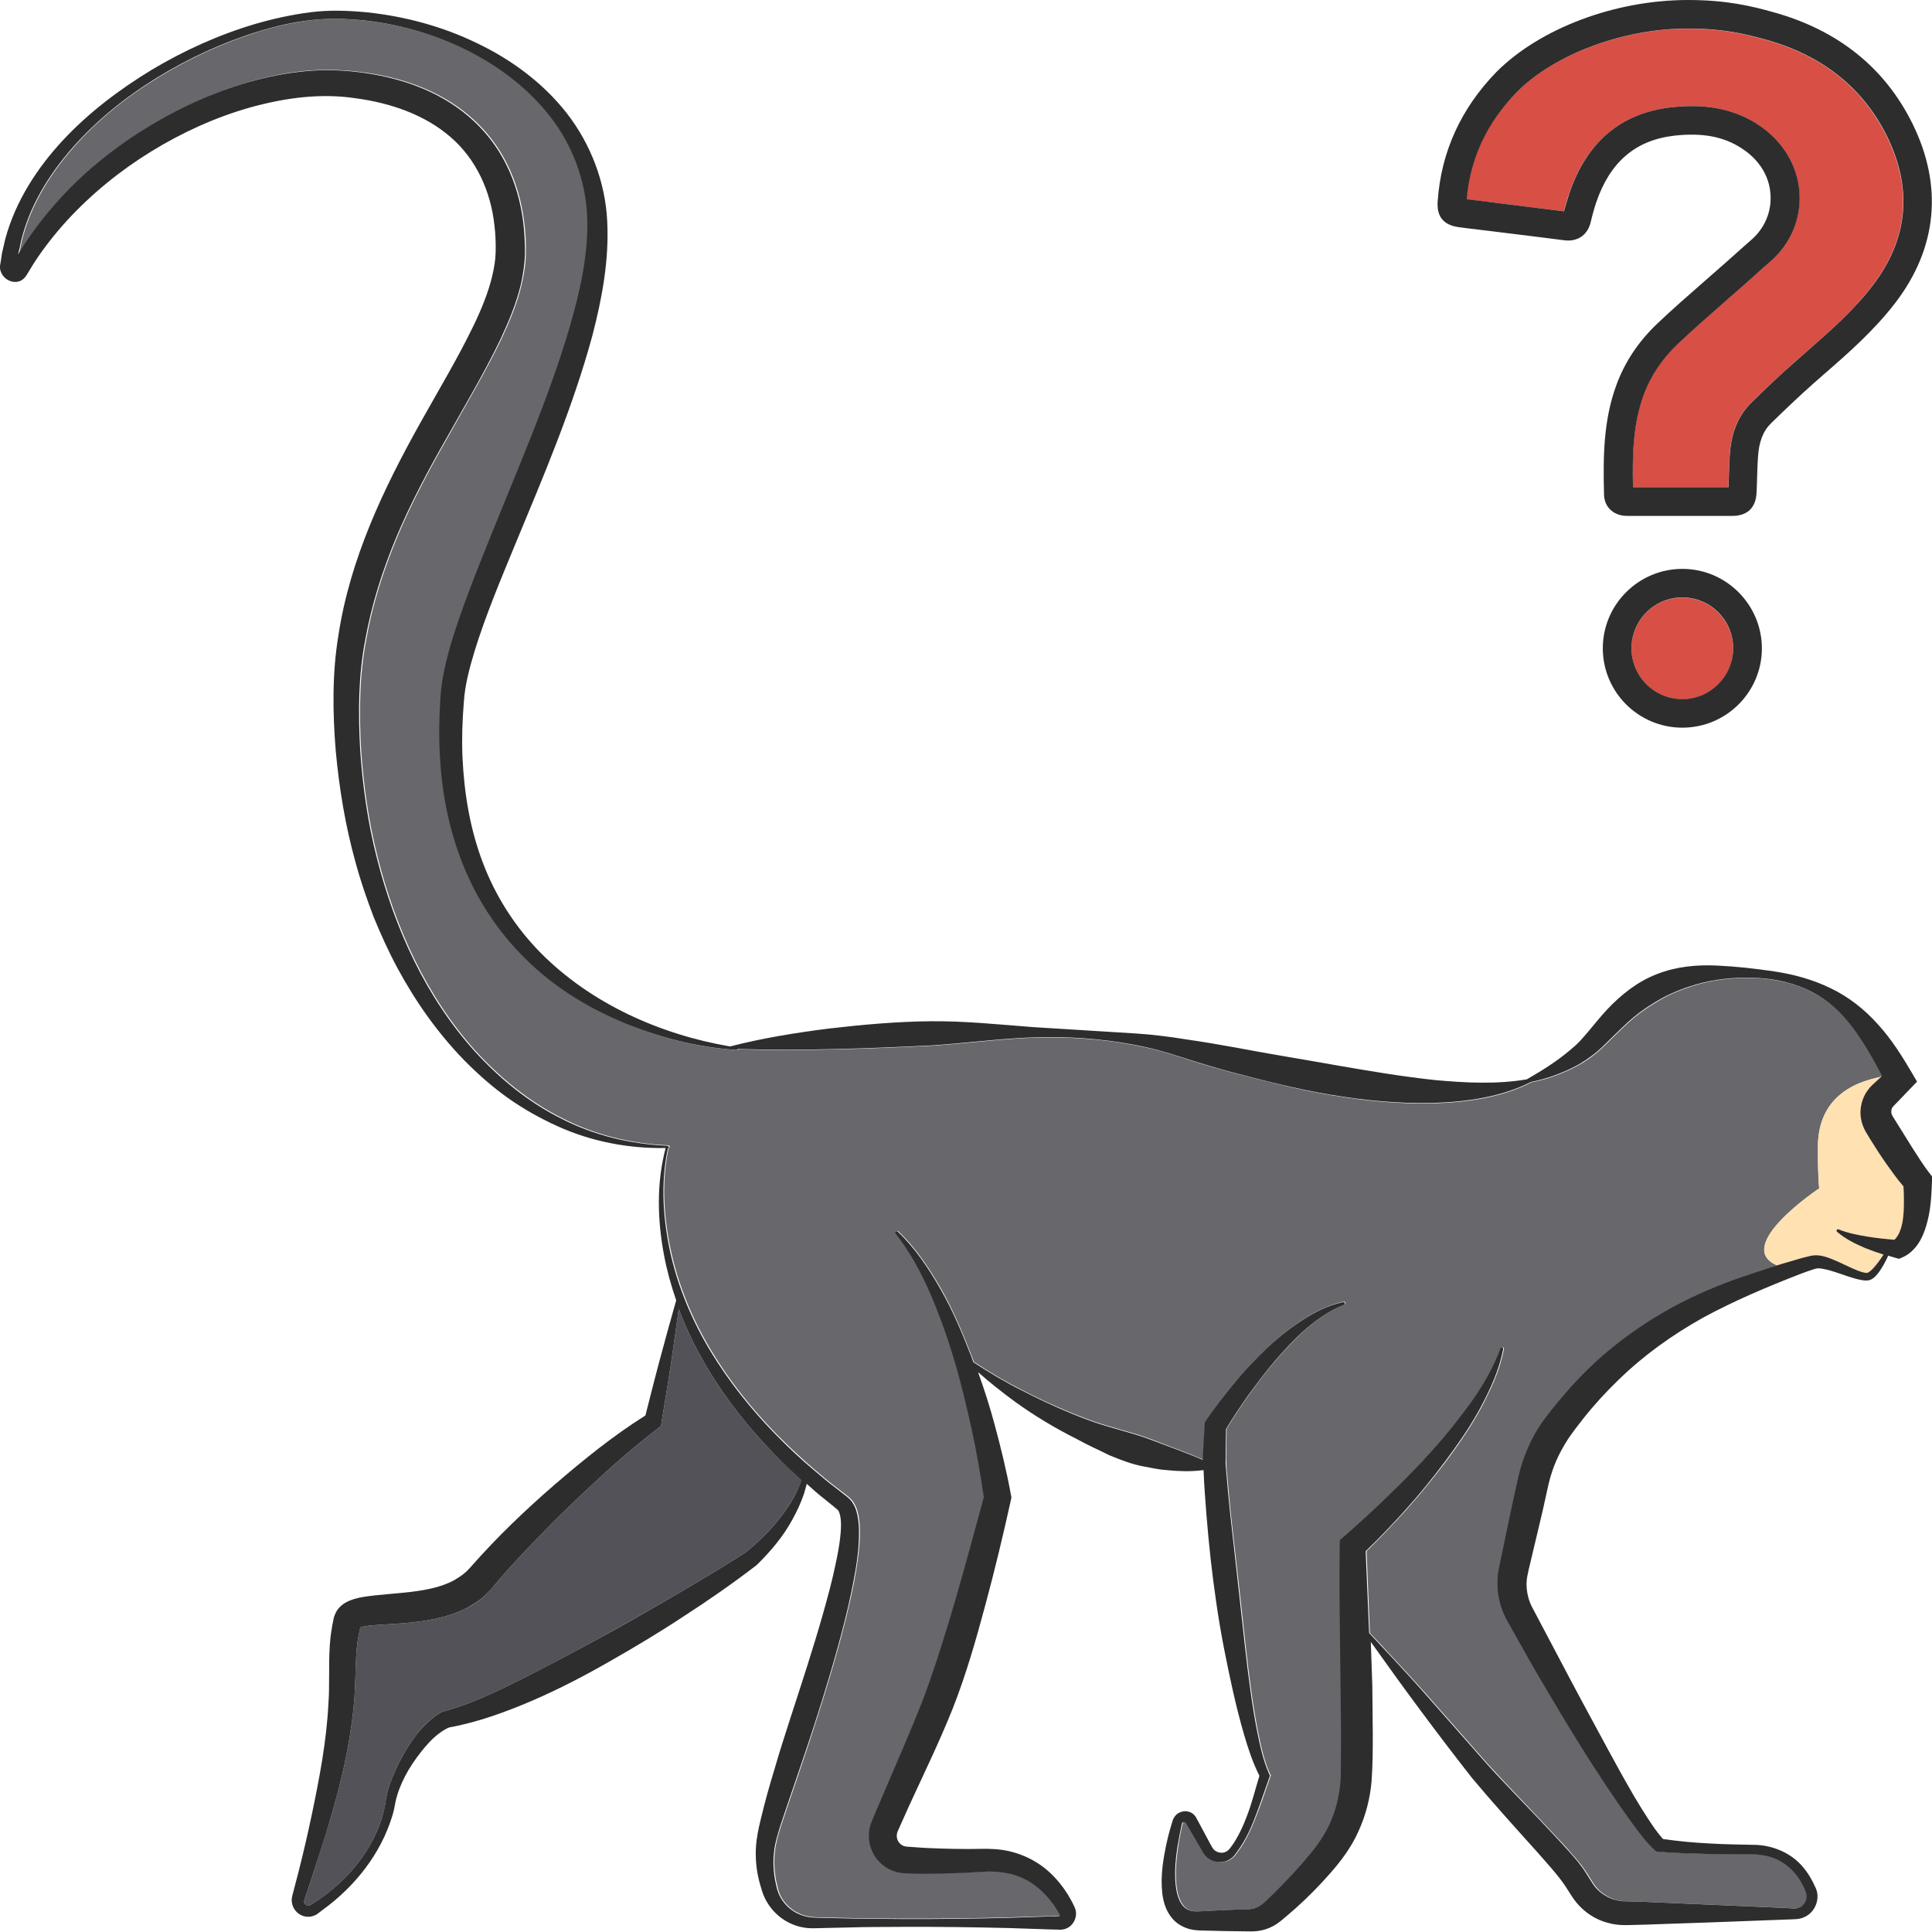 <?xml version="1.0" encoding="utf-8"?>
<!-- Generator: Adobe Illustrator 24.1.2, SVG Export Plug-In . SVG Version: 6.00 Build 0)  -->
<svg version="1.1" id="Layer_1" xmlns="http://www.w3.org/2000/svg" xmlns:xlink="http://www.w3.org/1999/xlink" x="0px" y="0px"
	 viewBox="0 0 128 128" style="enable-background:new 0 0 128 128;" xml:space="preserve">
<style type="text/css">
	.st0{fill:#D84F45;}
	.st1{fill:#EDBF7E;}
	.st2{fill:#68676C;}
	.st3{fill:#FFE1B2;}
	.st4{fill:#535259;}
	.st5{fill:#2D2D2D;}
</style>
<g>
	<path class="st0" d="M111.46,39.59c-1.86,0-3.37,1.51-3.37,3.37c0,1.86,1.51,3.37,3.37,3.37s3.37-1.51,3.37-3.37
		C114.82,41.1,113.31,39.59,111.46,39.59z"/>
	<path class="st1" d="M23.94,107.63c0-0.02-0.01,0.02-0.01,0.03l0,0.02c0,0,0,0,0,0C23.93,107.66,23.93,107.64,23.94,107.63z"/>
	<path class="st2" d="M120.44,76.07c0,2.22,0.09,2.66,0.09,2.66s-5.79,3.85-2.78,5.11c-0.75,0.23-1.49,0.48-2.23,0.73
		c-1.15,0.38-2.3,0.85-3.41,1.38c-2.22,1.07-4.31,2.45-6.17,4.11c-0.92,0.83-1.78,1.74-2.58,2.69c-0.4,0.5-0.77,0.94-1.16,1.5
		c-0.38,0.54-0.7,1.13-0.96,1.73c-0.26,0.61-0.47,1.25-0.61,1.88l-0.39,1.76l-0.74,3.53c-0.06,0.31-0.12,0.55-0.19,0.94
		c-0.05,0.37-0.07,0.74-0.05,1.1c0.05,0.73,0.25,1.45,0.59,2.1l1.78,3.16c1.22,2.08,2.44,4.15,3.74,6.18
		c0.65,1.02,1.32,2.03,2.01,3.02c0.34,0.5,0.69,1,1.06,1.49c0.38,0.48,0.73,0.96,1.24,1.43l0.1,0.09l0.12,0.01
		c1.1,0.1,2.17,0.12,3.24,0.15l3.2,0.02c0.5,0.03,1,0.13,1.45,0.35c0.44,0.21,0.84,0.52,1.16,0.89c0.32,0.38,0.58,0.83,0.74,1.29
		c0.14,0.37-0.04,0.8-0.37,0.97c-0.08,0.04-0.16,0.08-0.25,0.08c-0.05,0.02-0.1,0.01-0.14,0.01h-0.2l-0.8-0.04l-1.6-0.07l-3.21-0.14
		l-3.2-0.14c-0.54-0.02-1.07-0.05-1.6-0.06l-0.4-0.01c-0.14,0-0.27-0.01-0.36-0.01c-0.21-0.02-0.41-0.06-0.6-0.12
		c-0.38-0.13-0.74-0.35-1.03-0.62c-0.14-0.14-0.27-0.3-0.38-0.47l-0.43-0.68c-0.13-0.21-0.35-0.51-0.52-0.71
		c-0.18-0.22-0.36-0.43-0.54-0.63c-0.36-0.42-0.73-0.81-1.1-1.2c-1.46-1.58-2.96-3.09-4.38-4.65l-4.23-4.8
		c-0.71-0.8-1.44-1.58-2.17-2.37c-0.46-0.51-0.94-1.02-1.42-1.52l-0.22-5.42c0.91-0.89,1.77-1.79,2.62-2.73
		c0.94-1.04,1.81-2.13,2.66-3.24c0.83-1.13,1.64-2.28,2.3-3.51c0.66-1.24,1.26-2.53,1.52-3.92c0.01-0.04-0.02-0.09-0.06-0.1
		c-0.05-0.02-0.1,0.01-0.12,0.06c-0.47,1.28-1.17,2.46-1.95,3.57c-0.8,1.1-1.65,2.17-2.56,3.19c-0.91,1.01-1.88,1.98-2.85,2.94
		c-0.97,0.95-1.99,1.88-3,2.75l-0.29,0.25v0.4c-0.03,2.1-0.01,4.17,0.02,6.24l0.07,6.2l-0.01,1.54c-0.01,0.5,0,1.05-0.02,1.49
		c-0.06,0.93-0.26,1.85-0.62,2.7c-0.36,0.87-0.88,1.61-1.53,2.39c-0.63,0.77-1.33,1.5-2.04,2.22l-0.55,0.53
		c-0.18,0.16-0.39,0.37-0.49,0.45c-0.14,0.1-0.29,0.18-0.46,0.23c-0.17,0.05-0.3,0.06-0.6,0.07c-1.02,0.04-2.05,0.08-3.08,0.14
		c-0.44,0.03-0.74-0.04-0.99-0.27c-0.24-0.23-0.42-0.63-0.51-1.08c-0.17-0.91-0.09-1.94,0.06-2.93c0.07-0.5,0.17-1,0.29-1.5
		c0.01-0.1,0.08-0.14,0.17-0.13c0.04,0,0.07,0.02,0.1,0.06l0.19,0.32l0.78,1.34c0.07,0.12,0.11,0.2,0.21,0.36
		c0.1,0.13,0.22,0.26,0.36,0.35c0.28,0.19,0.63,0.26,0.96,0.2c0.33-0.05,0.65-0.3,0.8-0.54c0.16-0.21,0.32-0.44,0.46-0.67
		c0.27-0.46,0.5-0.94,0.7-1.43c0.4-0.98,0.73-1.98,1.07-2.95l0.05-0.13l-0.08-0.16c-0.37-0.82-0.58-1.79-0.77-2.73
		c-0.19-0.95-0.34-1.91-0.47-2.87c-0.27-1.93-0.46-3.88-0.68-5.81l-0.66-5.82c-0.1-0.97-0.18-1.95-0.27-2.9
		c-0.01-0.23-0.03-0.49-0.03-0.66l0.01-0.74l0.02-1.29c0.46-0.76,0.97-1.54,1.5-2.27c0.57-0.79,1.16-1.58,1.8-2.31
		c0.64-0.73,1.3-1.46,2.05-2.09c0.74-0.63,1.54-1.19,2.46-1.55c0.04-0.02,0.06-0.07,0.06-0.11c-0.02-0.05-0.07-0.09-0.12-0.08
		c-1,0.21-1.93,0.68-2.78,1.24c-0.85,0.57-1.65,1.21-2.38,1.92c-0.73,0.7-1.42,1.44-2.07,2.22c-0.65,0.79-1.26,1.57-1.84,2.44
		l-0.1,0.14l-0.01,0.21l-0.09,1.46l-0.05,0.73v0.1c-1.15-0.51-2.29-0.89-3.41-1.34c-1.41-0.53-2.91-0.82-4.33-1.37
		c-1.42-0.54-2.82-1.16-4.19-1.87c-1.11-0.56-2.2-1.2-3.24-1.89c-0.06-0.14-0.1-0.27-0.16-0.41c-0.58-1.49-1.2-2.98-1.99-4.38
		c-0.8-1.39-1.69-2.75-2.86-3.86c-0.03-0.03-0.09-0.03-0.12,0c-0.05,0.03-0.05,0.09-0.02,0.13c0.97,1.24,1.72,2.63,2.33,4.06
		c0.61,1.44,1.14,2.91,1.58,4.42c0.44,1.5,0.79,3.02,1.13,4.55c0.32,1.47,0.57,2.95,0.79,4.43c-1.23,4.49-2.42,9.05-4,13.33
		c-0.84,2.17-1.8,4.33-2.74,6.51c-0.24,0.56-0.46,1.1-0.69,1.68c-0.35,0.85-0.17,1.9,0.46,2.57c0.3,0.34,0.71,0.6,1.15,0.72
		c0.11,0.03,0.22,0.06,0.34,0.07c0.12,0.02,0.22,0.03,0.29,0.03l0.45,0.02c0.61,0.02,1.22,0.01,1.82,0c0.6-0.01,1.2-0.03,1.8-0.06
		c0.58-0.01,1.23-0.08,1.73-0.07c1.03,0.02,2.07,0.33,2.9,1c0.41,0.32,0.79,0.72,1.11,1.16c0.15,0.21,0.31,0.48,0.42,0.68
		c0.02,0.01,0.02,0.07-0.03,0.1c-0.01,0.01-0.02,0.01-0.03,0.02h-0.21l-0.45,0.02l-0.88,0.02l-1.78,0.06
		c-2.37,0.06-4.74,0.09-7.11,0.08c-1.19-0.01-2.38-0.01-3.56-0.04l-1.78-0.04c-0.3-0.01-0.59-0.01-0.83-0.06
		c-0.26-0.04-0.5-0.12-0.73-0.24c-0.46-0.22-0.83-0.59-1.08-1.01c-0.12-0.22-0.21-0.45-0.26-0.69c-0.07-0.28-0.13-0.55-0.16-0.82
		c-0.08-0.53-0.08-1.08-0.01-1.61c0.06-0.53,0.21-1.04,0.39-1.61c0.73-2.21,1.53-4.45,2.25-6.71c0.73-2.26,1.42-4.54,2.01-6.86
		c0.29-1.17,0.56-2.34,0.75-3.54c0.1-0.6,0.17-1.21,0.21-1.84c0.02-0.63,0.04-1.26-0.17-1.99c-0.06-0.18-0.14-0.37-0.27-0.56
		c-0.12-0.19-0.38-0.39-0.45-0.44l-0.7-0.54c-0.47-0.35-0.91-0.73-1.36-1.11c-0.89-0.75-1.74-1.56-2.57-2.39
		c-1.63-1.67-3.1-3.51-4.3-5.5c-1.21-2-2.13-4.18-2.65-6.47c-0.51-2.27-0.69-4.68-0.19-6.97v-0.01c0.04-0.01,0.07-0.04,0.07-0.08
		c0-0.05-0.04-0.1-0.09-0.1c-2.46-0.1-4.89-0.69-7.05-1.81c-2.18-1.09-4.08-2.65-5.71-4.43c-3.26-3.62-5.32-8.17-6.5-12.86
		c-0.6-2.35-0.94-4.76-1.1-7.18c-0.13-2.43-0.11-4.84,0.34-7.19c0.41-2.35,1.15-4.65,2.08-6.88c0.94-2.23,2.08-4.38,3.3-6.51
		c1.19-2.15,2.48-4.28,3.59-6.58c0.54-1.16,1.05-2.36,1.35-3.67c0.15-0.67,0.26-1.35,0.26-2.05c0.01-0.68-0.02-1.32-0.11-1.99
		c-0.16-1.32-0.52-2.64-1.13-3.86c-0.6-1.22-1.47-2.32-2.51-3.2c-2.08-1.77-4.72-2.61-7.28-2.91c-1.27-0.16-2.62-0.18-3.9-0.03
		c-1.29,0.14-2.55,0.43-3.78,0.81c-2.45,0.75-4.76,1.87-6.89,3.24c-2.13,1.38-4.09,3.04-5.74,4.98c-0.82,0.96-1.57,1.98-2.22,3.07
		c0.04-0.26,0.1-0.52,0.15-0.79c0.54-2.31,1.82-4.43,3.41-6.24c1.6-1.83,3.53-3.38,5.61-4.65c2.09-1.28,4.33-2.32,6.67-3.05
		c1.16-0.36,2.36-0.63,3.57-0.77c1.2-0.14,2.42-0.08,3.63,0.05c2.42,0.28,4.8,1,6.96,2.1c2.15,1.12,4.08,2.67,5.47,4.59
		c1.39,1.93,2.18,4.25,2.21,6.61c0.04,2.36-0.51,4.75-1.19,7.07c-1.38,4.68-3.37,9.2-5.22,13.79c-0.92,2.3-1.86,4.61-2.6,7.04
		c-0.35,1.2-0.67,2.49-0.73,3.81c-0.08,1.25-0.09,2.53-0.02,3.79c0.14,2.54,0.66,5.08,1.66,7.44c0.99,2.36,2.48,4.5,4.34,6.24
		c1.84,1.75,4.06,3.06,6.38,4c2.33,0.94,4.77,1.55,7.26,1.71c0.04,0.01,0.07-0.02,0.09-0.05c4.31,0.12,8.58-0.03,12.84-0.24
		c2.23-0.14,4.46-0.45,6.7-0.53c2.23-0.07,4.48,0.07,6.67,0.49c1.1,0.2,2.14,0.49,3.21,0.84c1.07,0.36,2.16,0.67,3.25,0.97
		c2.18,0.56,4.37,1.14,6.61,1.51c2.24,0.38,4.53,0.6,6.83,0.54c2.19-0.07,4.47-0.39,6.44-1.4c1.11-0.21,2.17-0.61,3.18-1.17
		c0.56-0.32,1.15-0.76,1.61-1.22c0.47-0.46,0.9-0.89,1.34-1.3c0.86-0.84,1.8-1.46,2.81-2c1.02-0.5,2.15-0.88,3.35-1.07
		c1.21-0.18,2.48-0.22,3.69-0.03c1.22,0.19,2.4,0.6,3.38,1.29c0.99,0.68,1.76,1.59,2.42,2.59c0.53,0.8,1.01,1.65,1.46,2.52
		C124.34,71.47,120.39,71.82,120.44,76.07z"/>
	<path class="st3" d="M126.18,79.45c0,0.38-0.01,0.76-0.04,1.12c-0.06,0.66-0.24,1.26-0.59,1.58c-0.57-0.04-1.15-0.1-1.72-0.19
		c-0.34-0.06-0.67-0.12-1-0.2c-0.33-0.08-0.67-0.16-0.97-0.29l-0.01-0.01c-0.04-0.01-0.08,0-0.11,0.03
		c-0.03,0.04-0.03,0.1,0.01,0.13c0.56,0.48,1.21,0.8,1.87,1.08c0.39,0.16,0.8,0.3,1.2,0.43c-0.23,0.36-0.48,0.7-0.76,0.99
		c-0.1,0.09-0.21,0.17-0.29,0.21c-0.06,0.02-0.16,0.01-0.29-0.02c-0.25-0.07-0.52-0.19-0.79-0.31c-0.54-0.24-1.07-0.53-1.71-0.73
		c-0.16-0.04-0.32-0.09-0.52-0.1c-0.1-0.01-0.2-0.01-0.32,0.01c-0.13,0.02-0.17,0.04-0.26,0.05c-0.31,0.08-0.6,0.16-0.9,0.24
		c-0.41,0.12-0.82,0.24-1.23,0.37c-3.01-1.26,2.78-5.11,2.78-5.11s-0.09-0.44-0.09-2.66c-0.05-4.25,3.9-4.6,4.28-4.76l-0.26,0.24
		l-0.38,0.35c-0.17,0.16-0.36,0.4-0.49,0.64c-0.26,0.49-0.36,1.07-0.26,1.62c0.05,0.28,0.15,0.55,0.29,0.79l0.27,0.47
		c0.36,0.59,0.73,1.17,1.13,1.74c0.35,0.49,0.69,0.97,1.12,1.46C126.16,78.9,126.17,79.18,126.18,79.45z"/>
	<path class="st4" d="M50.69,95.7c-1.63-1.76-3.09-3.7-4.25-5.81c-0.57-1.02-1.06-2.08-1.47-3.17c-0.15,1.08-0.31,2.17-0.46,3.25
		c-0.21,1.44-0.46,2.87-0.69,4.31l-0.03,0.2l-0.22,0.17c-1.98,1.51-3.85,3.23-5.67,4.97c-0.91,0.87-1.8,1.77-2.67,2.68
		c-0.87,0.9-1.73,1.83-2.52,2.78c-0.09,0.1-0.24,0.27-0.37,0.42c-0.14,0.14-0.28,0.28-0.44,0.4c-0.3,0.25-0.63,0.46-0.97,0.63
		c-0.67,0.34-1.37,0.56-2.05,0.71c-1.36,0.3-2.71,0.34-3.93,0.42c-0.3,0.02-0.59,0.05-0.84,0.1c-0.1,0.02-0.19,0.04-0.24,0.06
		l-0.01,0.06c-0.04,0.14-0.07,0.29-0.09,0.43c-0.06,0.29-0.1,0.57-0.13,0.87c-0.12,1.16-0.07,2.49-0.2,3.8
		c-0.25,2.62-0.85,5.16-1.58,7.62c-0.37,1.23-0.76,2.45-1.16,3.67l-0.3,0.91l-0.15,0.45l-0.08,0.23c-0.02,0.05-0.02,0.06-0.02,0.1
		c-0.01,0.11,0.09,0.25,0.22,0.28c0.06,0.02,0.13,0.01,0.2-0.03l0.39-0.25c2.07-1.35,3.77-3.4,4.42-5.79
		c0.09-0.3,0.14-0.58,0.18-0.9c0.05-0.34,0.14-0.67,0.24-0.99c0.21-0.63,0.49-1.23,0.8-1.81c0.31-0.58,0.67-1.14,1.09-1.67
		c0.43-0.52,0.9-1.03,1.63-1.4l0.02-0.01l0.09-0.02c1.75-0.46,3.46-1.3,5.14-2.13c1.68-0.84,3.35-1.73,5.02-2.64
		c1.66-0.91,3.31-1.85,4.95-2.8c1.63-0.96,3.27-1.92,4.85-2.94c0.45-0.37,0.89-0.75,1.29-1.17c0.42-0.43,0.82-0.87,1.17-1.35
		c0.36-0.48,0.67-0.99,0.94-1.53c0.12-0.24,0.22-0.49,0.32-0.74C52.27,97.31,51.47,96.52,50.69,95.7z"/>
	<path class="st0" d="M98.89,13.41c1.59,0.2,3.16,0.39,4.72,0.59c0.11-0.43,0.22-0.82,0.35-1.18c1.15-3.4,3.42-5.32,6.74-5.71
		c0.47-0.05,0.93-0.08,1.37-0.08c1.69,0,3.13,0.4,4.39,1.22c1.62,1.06,2.62,2.69,2.75,4.49c0.12,1.74-0.58,3.41-1.92,4.58
		c-0.35,0.3-0.69,0.61-1.04,0.92l-0.65,0.58c-0.46,0.41-0.93,0.82-1.4,1.23c-1.03,0.9-2.09,1.83-3.09,2.78
		c-1.01,0.95-1.75,2.07-2.21,3.31c-0.72,1.94-0.77,4.01-0.72,6.14c1.12,0,2.22,0,3.33,0c1,0,2,0,3,0l0.01-0.29
		c0.02-0.6,0.04-1.21,0.07-1.81c0.09-1.5,0.56-2.65,1.44-3.51c0.88-0.86,1.84-1.78,2.85-2.67l0.67-0.59
		c1.67-1.45,3.24-2.83,4.52-4.51c2.33-3.06,2.65-6.38,0.93-9.86c-1.58-3.21-4.28-5.36-8.02-6.4c-1.4-0.39-2.85-0.74-5.17-0.74
		c-4.27,0-8.82,1.69-11.33,4.2c-1.99,2.05-3.08,4.38-3.34,7.11c0.33,0.04,0.66,0.08,1,0.12L98.89,13.41z"/>
	<path class="st5" d="M96.64,15.05c0.43,0.06,0.86,0.11,1.29,0.16l0.74,0.09c1.66,0.2,3.32,0.41,4.98,0.62
		c0.87,0.11,1.54-0.35,1.74-1.21c0.11-0.48,0.23-0.9,0.36-1.29c0.91-2.68,2.6-4.13,5.16-4.43c1.86-0.21,3.29,0.05,4.5,0.85
		c1.14,0.74,1.81,1.82,1.89,3.03c0.08,1.15-0.38,2.25-1.27,3.02c-0.36,0.31-0.71,0.63-1.06,0.94l-0.64,0.57
		c-0.46,0.41-0.92,0.81-1.39,1.22c-1.04,0.91-2.12,1.85-3.15,2.83c-1.22,1.16-2.13,2.51-2.69,4.03c-0.88,2.38-0.89,4.8-0.83,7.28
		c0.02,0.85,0.64,1.42,1.54,1.42c0,0,0.01,0,0.01,0c1.22,0,2.45,0,3.67,0c1.09,0,2.18,0,3.27,0c0.72,0,1.58-0.28,1.62-1.6l0.02-0.53
		c0.02-0.58,0.03-1.17,0.07-1.75c0.06-1.03,0.34-1.75,0.88-2.27c0.86-0.84,1.8-1.74,2.78-2.61l0.66-0.58
		c1.67-1.45,3.39-2.96,4.79-4.79c2.77-3.63,3.16-7.73,1.13-11.85c-1.83-3.71-4.93-6.2-9.21-7.39C116.04,0.4,114.38,0,111.83,0
		c-4.82,0-9.79,1.87-12.68,4.76l-0.01,0.01c-2.35,2.42-3.66,5.29-3.89,8.55C95.17,14.34,95.63,14.91,96.64,15.05z M100.5,6.09
		c2.51-2.51,7.06-4.2,11.33-4.2c2.32,0,3.77,0.35,5.17,0.74c3.74,1.04,6.44,3.2,8.02,6.4c1.71,3.48,1.4,6.8-0.93,9.86
		c-1.28,1.68-2.86,3.06-4.52,4.51L118.89,24c-1.02,0.89-1.97,1.81-2.85,2.67c-0.88,0.86-1.35,2.01-1.44,3.51
		c-0.04,0.6-0.05,1.21-0.07,1.81l-0.01,0.29c-1,0-2,0-3,0c-1.1,0-2.21,0-3.33,0c-0.05-2.13,0-4.2,0.72-6.14
		c0.46-1.24,1.21-2.36,2.21-3.31c1-0.95,2.06-1.88,3.09-2.78c0.47-0.41,0.93-0.82,1.4-1.23l0.65-0.58c0.34-0.31,0.69-0.62,1.04-0.92
		c1.34-1.17,2.04-2.84,1.92-4.58c-0.13-1.8-1.13-3.43-2.75-4.49c-1.26-0.82-2.7-1.22-4.39-1.22c-0.44,0-0.89,0.03-1.37,0.08
		c-3.32,0.38-5.59,2.3-6.74,5.71c-0.12,0.37-0.24,0.75-0.35,1.18c-1.57-0.2-3.14-0.39-4.72-0.59l-0.73-0.09
		c-0.33-0.04-0.67-0.08-1-0.12C97.41,10.48,98.51,8.15,100.5,6.09z"/>
	<path class="st5" d="M111.46,37.69c-2.9,0-5.27,2.36-5.27,5.26c0,2.9,2.36,5.26,5.27,5.26s5.27-2.36,5.27-5.26
		C116.72,40.05,114.36,37.69,111.46,37.69z M111.46,46.32c-1.86,0-3.37-1.51-3.37-3.37c0-1.86,1.51-3.37,3.37-3.37
		s3.37,1.51,3.37,3.37C114.82,44.81,113.31,46.32,111.46,46.32z"/>
	<path class="st5" d="M0.63,18.6c0.16,0.07,0.36,0.11,0.6,0.05c0.24-0.05,0.46-0.29,0.53-0.42l0.47-0.77
		c0.65-1.01,1.4-1.96,2.21-2.85c1.63-1.77,3.52-3.31,5.57-4.57c2.05-1.26,4.26-2.27,6.56-2.92c2.31-0.64,4.66-0.96,6.99-0.61
		c2.33,0.31,4.6,1.1,6.29,2.57c1.7,1.46,2.67,3.6,2.91,5.87c0.07,0.56,0.09,1.16,0.08,1.72c-0.01,0.53-0.1,1.08-0.23,1.62
		c-0.26,1.09-0.71,2.19-1.23,3.27c-1.04,2.16-2.32,4.28-3.53,6.45c-2.42,4.33-4.66,9-5.43,14.09c-0.42,2.53-0.38,5.11-0.18,7.61
		c0.23,2.51,0.64,5.01,1.32,7.44c0.33,1.22,0.74,2.41,1.19,3.59c0.48,1.17,1,2.32,1.6,3.43c1.2,2.22,2.67,4.3,4.44,6.11
		c0.89,0.9,1.84,1.74,2.87,2.47c1.03,0.73,2.14,1.35,3.29,1.87c2.25,1.02,4.71,1.48,7.15,1.44c-0.61,2.31-0.55,4.74-0.11,7.08
		c0.19,1.02,0.47,2.03,0.81,3.01c-0.35,1.21-0.68,2.43-1.01,3.65c-0.36,1.32-0.69,2.65-1.03,3.98c-2.15,1.35-4.09,2.93-5.99,4.56
		c-1.95,1.69-3.81,3.46-5.55,5.44c-0.12,0.14-0.19,0.2-0.27,0.29c-0.09,0.08-0.18,0.17-0.28,0.24c-0.19,0.15-0.41,0.28-0.63,0.41
		c-0.46,0.24-0.99,0.42-1.55,0.54c-1.13,0.25-2.35,0.3-3.67,0.44c-0.33,0.04-0.68,0.08-1.06,0.16c-0.2,0.05-0.39,0.1-0.63,0.2
		c-0.22,0.1-0.53,0.25-0.79,0.62c-0.06,0.09-0.11,0.19-0.15,0.29l-0.06,0.16c-0.02,0.06-0.01,0.05-0.02,0.08l-0.05,0.25
		c-0.04,0.17-0.07,0.34-0.09,0.51c-0.06,0.34-0.1,0.69-0.12,1.03c-0.09,1.39,0,2.61-0.09,3.84c-0.12,2.47-0.59,4.94-1.11,7.42
		c-0.26,1.24-0.55,2.48-0.86,3.71l-0.24,0.92l-0.12,0.46l-0.06,0.23c-0.03,0.11-0.05,0.25-0.04,0.37c0.03,0.54,0.45,0.97,0.95,1.03
		c0.25,0.04,0.52-0.03,0.72-0.16l0.4-0.3c2.11-1.54,3.82-3.68,4.59-6.21c0.1-0.31,0.16-0.66,0.22-0.96
		c0.06-0.29,0.15-0.57,0.26-0.86c0.22-0.57,0.51-1.12,0.85-1.63c0.34-0.51,0.72-1,1.13-1.44c0.4-0.42,0.87-0.79,1.3-0.97
		c1.96-0.36,3.76-1.03,5.52-1.78c1.78-0.77,3.49-1.66,5.16-2.62c1.67-0.95,3.32-1.94,4.92-3c1.61-1.04,3.19-2.14,4.73-3.32
		l0.04-0.03l0.01-0.01c0.91-0.89,1.75-1.88,2.36-3c0.31-0.56,0.58-1.14,0.78-1.74c0.07-0.21,0.12-0.43,0.18-0.64
		c0.4,0.36,0.8,0.72,1.23,1.05l0.7,0.57c0.16,0.13,0.14,0.12,0.18,0.18c0.03,0.06,0.06,0.15,0.09,0.25c0.1,0.42,0.08,1,0.01,1.54
		c-0.06,0.55-0.17,1.12-0.29,1.68c-0.23,1.13-0.54,2.26-0.86,3.39c-0.64,2.26-1.38,4.5-2.11,6.75c-0.36,1.13-0.73,2.25-1.06,3.4
		c-0.35,1.14-0.67,2.28-0.95,3.46c-0.14,0.58-0.28,1.22-0.31,1.87c-0.03,0.65,0.02,1.3,0.16,1.93c0.07,0.32,0.16,0.62,0.25,0.91
		c0.1,0.33,0.26,0.65,0.46,0.94c0.39,0.57,0.95,1.02,1.58,1.27c0.31,0.13,0.65,0.21,0.98,0.24c0.35,0.03,0.65,0,0.94,0l1.78-0.04
		c1.19-0.04,2.37-0.03,3.56-0.04c2.37-0.01,4.74,0.02,7.11,0.08l1.78,0.06l0.89,0.03l0.44,0.01l0.23,0.01c0.13,0,0.27-0.03,0.4-0.08
		c0.51-0.2,0.8-0.85,0.57-1.38c-0.15-0.34-0.29-0.58-0.46-0.87c-0.34-0.54-0.75-1.05-1.23-1.49c-0.97-0.89-2.28-1.44-3.61-1.52
		c-0.69-0.05-1.23,0-1.83-0.01c-0.59,0-1.17-0.01-1.76-0.03c-0.58-0.02-1.16-0.04-1.74-0.09l-0.43-0.03c-0.09,0-0.13-0.01-0.15-0.02
		c-0.04,0-0.07-0.02-0.1-0.02c-0.13-0.04-0.24-0.12-0.32-0.22c-0.18-0.21-0.21-0.5-0.11-0.75l0.71-1.59
		c0.98-2.14,2.03-4.28,2.93-6.53c0.9-2.28,1.55-4.57,2.17-6.88c0.62-2.3,1.18-4.62,1.69-6.94l0.04-0.19l-0.03-0.16
		c-0.29-1.59-0.67-3.14-1.09-4.69c-0.31-1.16-0.68-2.31-1.09-3.45c0.79,0.7,1.63,1.36,2.49,1.99c1.28,0.92,2.65,1.74,4.07,2.45
		c0.7,0.39,1.43,0.71,2.15,1.07c0.74,0.3,1.49,0.6,2.28,0.74c0.4,0.07,0.79,0.16,1.19,0.21c0.4,0.03,0.8,0.08,1.21,0.09
		c0.51,0.03,1.03,0,1.55-0.06c0.03,1,0.12,1.98,0.19,2.96c0.16,1.97,0.37,3.93,0.66,5.88c0.28,1.95,0.67,3.89,1.1,5.82
		c0.22,0.97,0.46,1.93,0.74,2.89c0.27,0.91,0.56,1.81,1.01,2.7c-0.29,0.95-0.52,1.9-0.88,2.8c-0.18,0.47-0.39,0.93-0.64,1.36
		c-0.12,0.22-0.26,0.42-0.41,0.62c-0.14,0.19-0.27,0.27-0.46,0.31c-0.18,0.03-0.37-0.01-0.52-0.11c-0.16-0.1-0.23-0.26-0.37-0.51
		l-0.74-1.38l-0.19-0.35c-0.11-0.18-0.3-0.33-0.52-0.37c-0.21-0.05-0.44-0.01-0.63,0.1c-0.19,0.11-0.34,0.32-0.39,0.51
		c-0.16,0.5-0.3,1.01-0.41,1.53c-0.22,1.04-0.4,2.1-0.28,3.25c0.07,0.57,0.23,1.2,0.7,1.73c0.23,0.26,0.55,0.47,0.88,0.59
		c0.32,0.13,0.68,0.16,0.97,0.17c1.04,0.03,2.09,0.05,3.14,0.06c0.23,0.01,0.61,0,0.94-0.08c0.34-0.08,0.66-0.22,0.95-0.41
		c0.32-0.22,0.48-0.38,0.69-0.55l0.6-0.52c0.79-0.71,1.54-1.47,2.25-2.28c0.7-0.79,1.42-1.74,1.88-2.79
		c0.48-1.04,0.77-2.17,0.87-3.31c0.08-1.13,0.08-2.12,0.08-3.18l-0.03-3.13l-0.1-2.93c2.16,3.05,4.38,6.05,6.7,9.01
		c1.39,1.66,2.83,3.25,4.25,4.83c0.69,0.79,1.44,1.59,1.95,2.36l0.43,0.67c0.18,0.28,0.4,0.54,0.64,0.77
		c0.48,0.46,1.08,0.8,1.72,0.97c0.32,0.09,0.65,0.14,0.98,0.15c0.18,0.01,0.31,0,0.44,0l0.4-0.01c0.53-0.01,1.07-0.03,1.6-0.05
		l3.21-0.11l3.21-0.12l1.6-0.06l0.8-0.03l0.2-0.01c0.09-0.01,0.18-0.01,0.26-0.03c0.17-0.03,0.34-0.1,0.49-0.19
		c0.61-0.36,0.88-1.18,0.61-1.81c-0.23-0.53-0.51-1.02-0.89-1.46c-0.75-0.88-1.9-1.37-3.02-1.43c-1.11-0.03-2.14-0.03-3.21-0.1
		c-1.01-0.05-2.03-0.15-3.01-0.29c-0.33-0.36-0.65-0.82-0.95-1.28c-0.32-0.49-0.64-1-0.94-1.51c-0.6-1.03-1.18-2.07-1.75-3.13
		c-1.14-2.1-2.28-4.21-3.39-6.33l-1.67-3.16c-0.21-0.42-0.32-0.89-0.34-1.35c-0.02-0.48,0.09-0.88,0.24-1.51l0.83-3.5l0.39-1.76
		c0.13-0.54,0.29-1.04,0.51-1.54c0.21-0.49,0.48-0.96,0.77-1.42c0.29-0.43,0.67-0.93,1.02-1.37c0.72-0.91,1.5-1.76,2.33-2.56
		c1.66-1.62,3.56-2.98,5.6-4.12c2.04-1.11,4.26-2.05,6.48-2.91c0.28-0.1,0.56-0.21,0.83-0.29c0.06-0.02,0.16-0.05,0.18-0.05
		c0.03-0.01,0.07-0.02,0.13-0.02c0.1,0,0.23,0.01,0.36,0.04c0.53,0.1,1.1,0.32,1.67,0.51c0.29,0.09,0.59,0.19,0.93,0.24
		c0.16,0.02,0.38,0.05,0.59-0.07c0.18-0.1,0.29-0.23,0.4-0.36c0.3-0.38,0.51-0.79,0.7-1.2c0.19,0.06,0.38,0.12,0.57,0.17l0.15,0.04
		l0.23-0.1c0.53-0.23,0.92-0.68,1.17-1.12c0.25-0.45,0.39-0.9,0.5-1.35c0.11-0.45,0.17-0.89,0.21-1.33
		c0.04-0.43,0.05-0.87,0.07-1.26l0.01-0.29l-0.25-0.32c-0.34-0.45-0.71-1.03-1.06-1.58l-1.06-1.7l-0.25-0.4
		c-0.03-0.05-0.05-0.1-0.07-0.16c-0.03-0.11-0.02-0.24,0.02-0.35c0.03-0.06,0.04-0.09,0.12-0.17l0.35-0.36l0.69-0.72l0.51-0.53
		l-0.33-0.56c-0.65-1.11-1.35-2.23-2.24-3.21c-0.88-0.99-1.96-1.85-3.16-2.42c-1.19-0.58-2.46-0.92-3.72-1.11
		c-1.27-0.19-2.52-0.33-3.83-0.39c-1.3-0.06-2.68,0.06-3.96,0.57c-1.29,0.49-2.4,1.39-3.3,2.35c-0.45,0.48-0.85,0.99-1.24,1.45
		c-0.2,0.23-0.38,0.45-0.58,0.66c-0.2,0.21-0.42,0.4-0.65,0.59c-0.85,0.72-1.83,1.34-2.85,1.92c-2.02,0.34-4.04,0.23-6.05,0.05
		c-2.18-0.23-4.36-0.6-6.55-0.98c-2.18-0.39-4.39-0.74-6.59-1.16c-1.1-0.2-2.21-0.39-3.32-0.55c-1.11-0.18-2.28-0.33-3.4-0.4
		l-6.77-0.42c-2.25-0.17-4.51-0.41-6.77-0.39c-2.26,0.02-4.51,0.22-6.75,0.48c-2.21,0.28-4.41,0.63-6.58,1.19
		c-4.68-0.8-9.2-2.85-12.5-6.15c-1.7-1.71-3.02-3.76-3.87-6c-0.86-2.24-1.25-4.63-1.36-7.03c-0.05-1.21-0.01-2.41,0.09-3.62
		c0.07-1.15,0.38-2.29,0.73-3.45c0.72-2.31,1.67-4.58,2.61-6.86c1.89-4.56,3.86-9.14,5.18-14c0.63-2.43,1.11-4.95,0.98-7.55
		c-0.12-2.6-1.1-5.14-2.68-7.17c-1.59-2.03-3.7-3.57-5.97-4.65c-2.27-1.1-4.73-1.76-7.23-2.03c-1.25-0.12-2.52-0.17-3.77-0.01
		c-1.25,0.16-2.48,0.43-3.68,0.78c-2.4,0.71-4.7,1.75-6.84,3.03c-2.14,1.3-4.16,2.82-5.88,4.66c-1.71,1.84-3.15,4.04-3.83,6.55
		c-0.07,0.31-0.15,0.63-0.22,0.95l-0.07,0.48l-0.04,0.24l-0.02,0.12C0,17.62-0.01,17.75,0.01,17.84C0.09,18.22,0.33,18.47,0.63,18.6
		z M23.93,107.66c0-0.01,0.01-0.06,0.01-0.03c0,0.02-0.01,0.03-0.01,0.05c0,0,0,0,0,0L23.93,107.66z M52.79,98.81
		c-0.26,0.54-0.58,1.05-0.94,1.53c-0.35,0.48-0.75,0.93-1.17,1.35c-0.4,0.42-0.84,0.8-1.29,1.17c-1.58,1.02-3.22,1.98-4.85,2.94
		c-1.64,0.95-3.29,1.9-4.95,2.8c-1.67,0.91-3.34,1.79-5.02,2.64c-1.68,0.83-3.39,1.67-5.14,2.13l-0.09,0.02l-0.02,0.01
		c-0.72,0.37-1.19,0.88-1.63,1.4c-0.42,0.53-0.78,1.09-1.09,1.67c-0.31,0.58-0.59,1.18-0.8,1.81c-0.1,0.32-0.19,0.64-0.24,0.99
		c-0.04,0.32-0.1,0.6-0.18,0.9c-0.65,2.39-2.35,4.43-4.42,5.79l-0.39,0.25c-0.07,0.04-0.13,0.04-0.2,0.03
		c-0.13-0.03-0.24-0.17-0.22-0.28c0.01-0.03,0.01-0.05,0.02-0.1l0.08-0.23l0.15-0.45l0.3-0.91c0.4-1.22,0.8-2.44,1.16-3.67
		c0.73-2.46,1.33-4.99,1.58-7.62c0.13-1.31,0.09-2.65,0.2-3.8c0.03-0.29,0.07-0.58,0.13-0.87c0.03-0.14,0.06-0.29,0.09-0.43
		l0.01-0.06c0.06-0.02,0.15-0.04,0.24-0.06c0.24-0.05,0.54-0.08,0.84-0.1c1.22-0.08,2.56-0.12,3.93-0.42
		c0.68-0.15,1.38-0.37,2.05-0.71c0.33-0.18,0.66-0.38,0.97-0.63c0.15-0.12,0.3-0.26,0.44-0.4c0.13-0.14,0.28-0.31,0.37-0.42
		c0.79-0.95,1.64-1.87,2.52-2.78c0.87-0.91,1.76-1.81,2.67-2.68c1.82-1.74,3.69-3.46,5.67-4.97l0.22-0.17l0.03-0.2
		c0.23-1.44,0.48-2.87,0.69-4.31c0.15-1.08,0.31-2.17,0.46-3.25c0.41,1.09,0.9,2.15,1.47,3.17c1.16,2.11,2.62,4.05,4.25,5.81
		c0.77,0.82,1.57,1.62,2.41,2.37C53.01,98.32,52.9,98.56,52.79,98.81z M1.38,16.04c0.54-2.31,1.82-4.43,3.42-6.25
		c1.6-1.82,3.53-3.37,5.61-4.65c2.09-1.28,4.33-2.32,6.66-3.04c1.17-0.36,2.36-0.64,3.57-0.77c1.21-0.14,2.42-0.09,3.64,0.04
		c2.42,0.28,4.8,1,6.95,2.11c2.15,1.12,4.08,2.66,5.48,4.59c1.39,1.93,2.17,4.25,2.2,6.6c0.04,2.36-0.51,4.75-1.19,7.08
		c-1.38,4.67-3.37,9.19-5.22,13.79c-0.92,2.3-1.86,4.61-2.6,7.03c-0.35,1.21-0.67,2.49-0.73,3.81c-0.08,1.25-0.1,2.53-0.02,3.8
		c0.14,2.53,0.66,5.08,1.66,7.43c0.99,2.36,2.48,4.5,4.34,6.24c1.85,1.75,4.06,3.06,6.38,4c2.33,0.93,4.77,1.55,7.27,1.71
		c0.04,0,0.07-0.02,0.08-0.06c4.32,0.12,8.58-0.03,12.84-0.24c2.23-0.14,4.46-0.45,6.7-0.53c2.24-0.08,4.48,0.07,6.67,0.48
		c1.1,0.2,2.15,0.49,3.22,0.84c1.07,0.35,2.15,0.67,3.24,0.97c2.18,0.57,4.37,1.14,6.62,1.51c2.24,0.38,4.53,0.6,6.83,0.54
		c2.19-0.07,4.47-0.39,6.44-1.39c1.1-0.22,2.17-0.61,3.18-1.17c0.56-0.33,1.15-0.76,1.61-1.22c0.47-0.46,0.9-0.89,1.34-1.3
		c0.86-0.84,1.8-1.47,2.81-2c1.02-0.5,2.15-0.88,3.36-1.07c1.2-0.18,2.48-0.21,3.69-0.03c1.21,0.19,2.4,0.6,3.38,1.29
		c0.99,0.68,1.76,1.6,2.42,2.59c0.53,0.8,1.01,1.65,1.46,2.52l-0.26,0.24l-0.38,0.35c-0.17,0.16-0.36,0.4-0.49,0.64
		c-0.26,0.49-0.36,1.07-0.26,1.62c0.05,0.28,0.15,0.54,0.28,0.79l0.28,0.47c0.36,0.58,0.73,1.16,1.13,1.73
		c0.35,0.49,0.69,0.97,1.12,1.47c0.02,0.28,0.03,0.56,0.03,0.83c0,0.38,0,0.76-0.04,1.12c-0.06,0.66-0.24,1.27-0.59,1.59
		c-0.58-0.05-1.15-0.11-1.72-0.2c-0.34-0.05-0.67-0.12-1-0.19c-0.33-0.08-0.67-0.17-0.97-0.3l-0.01,0
		c-0.04-0.02-0.08-0.01-0.11,0.03c-0.03,0.04-0.03,0.1,0.01,0.13c0.56,0.48,1.21,0.8,1.87,1.08c0.4,0.16,0.8,0.3,1.21,0.43
		c-0.23,0.36-0.48,0.7-0.76,0.99c-0.1,0.09-0.21,0.18-0.29,0.21c-0.06,0.03-0.16,0.01-0.29-0.02c-0.25-0.06-0.52-0.18-0.79-0.3
		c-0.54-0.24-1.07-0.53-1.7-0.73c-0.16-0.05-0.33-0.09-0.53-0.1c-0.09-0.01-0.2-0.01-0.32,0.01c-0.13,0.01-0.17,0.03-0.26,0.05
		c-0.31,0.07-0.6,0.15-0.89,0.24c-1.17,0.33-2.32,0.71-3.47,1.1c-1.15,0.38-2.3,0.85-3.41,1.38c-2.23,1.07-4.32,2.45-6.18,4.11
		c-0.92,0.83-1.78,1.74-2.58,2.7c-0.4,0.49-0.77,0.93-1.16,1.49c-0.38,0.54-0.7,1.13-0.96,1.74c-0.26,0.6-0.47,1.25-0.61,1.88
		l-0.39,1.76l-0.74,3.53c-0.06,0.31-0.12,0.55-0.19,0.94c-0.06,0.36-0.07,0.73-0.05,1.1c0.04,0.73,0.25,1.45,0.59,2.1l1.78,3.16
		c1.22,2.08,2.44,4.15,3.74,6.19c0.65,1.01,1.32,2.02,2.01,3.02c0.35,0.5,0.69,0.99,1.06,1.48c0.38,0.49,0.73,0.97,1.24,1.43
		l0.1,0.09l0.12,0.01c1.1,0.1,2.16,0.12,3.24,0.15l3.2,0.03c0.5,0.03,1,0.13,1.45,0.34c0.44,0.22,0.84,0.52,1.16,0.9
		c0.32,0.38,0.58,0.82,0.74,1.28c0.14,0.37-0.05,0.8-0.37,0.97c-0.08,0.04-0.17,0.07-0.26,0.08c-0.04,0.01-0.09,0-0.14,0.01
		l-0.2-0.01l-0.8-0.04l-1.6-0.07l-3.21-0.14l-3.21-0.14c-0.53-0.02-1.07-0.05-1.6-0.06l-0.4-0.01c-0.14,0-0.27-0.01-0.36-0.01
		c-0.2-0.02-0.4-0.06-0.6-0.12c-0.38-0.13-0.74-0.34-1.03-0.62c-0.15-0.14-0.27-0.3-0.38-0.47l-0.43-0.68
		c-0.13-0.22-0.35-0.51-0.51-0.71c-0.18-0.22-0.36-0.43-0.54-0.63c-0.36-0.41-0.73-0.8-1.1-1.2c-1.46-1.58-2.97-3.08-4.39-4.65
		l-4.23-4.8c-0.7-0.8-1.44-1.58-2.16-2.37c-0.47-0.51-0.95-1.02-1.42-1.52l-0.23-5.42c0.92-0.88,1.78-1.79,2.62-2.72
		c0.94-1.04,1.82-2.13,2.66-3.25c0.83-1.12,1.64-2.27,2.31-3.51c0.66-1.23,1.26-2.53,1.52-3.91c0.01-0.05-0.02-0.09-0.06-0.11
		c-0.05-0.02-0.1,0.01-0.12,0.06c-0.47,1.29-1.16,2.47-1.95,3.58c-0.8,1.1-1.65,2.17-2.56,3.18c-0.91,1.02-1.87,1.99-2.85,2.94
		c-0.97,0.95-1.99,1.88-3,2.76l-0.28,0.24l-0.01,0.4c-0.03,2.11-0.01,4.17,0.02,6.24l0.07,6.2l-0.01,1.54
		c-0.01,0.5,0,1.06-0.02,1.49c-0.06,0.92-0.26,1.84-0.62,2.7c-0.36,0.87-0.87,1.61-1.53,2.39c-0.63,0.77-1.33,1.5-2.04,2.22
		l-0.54,0.53c-0.18,0.17-0.39,0.37-0.5,0.45c-0.14,0.1-0.29,0.18-0.45,0.23c-0.17,0.05-0.31,0.07-0.6,0.07
		c-1.03,0.04-2.06,0.08-3.09,0.14c-0.44,0.03-0.74-0.05-0.99-0.27c-0.25-0.23-0.42-0.63-0.51-1.08c-0.17-0.91-0.09-1.94,0.06-2.93
		c0.08-0.5,0.18-1,0.29-1.5c0.01-0.1,0.08-0.14,0.17-0.13c0.04,0.01,0.07,0.02,0.1,0.06l0.19,0.32l0.78,1.34
		c0.07,0.12,0.11,0.2,0.21,0.36c0.09,0.14,0.21,0.26,0.35,0.35c0.28,0.19,0.63,0.26,0.96,0.2c0.33-0.05,0.65-0.3,0.8-0.53
		c0.16-0.22,0.32-0.44,0.46-0.67c0.28-0.46,0.51-0.94,0.71-1.43c0.39-0.98,0.72-1.98,1.06-2.94l0.05-0.13l-0.07-0.16
		c-0.37-0.83-0.58-1.79-0.77-2.73c-0.19-0.95-0.34-1.91-0.47-2.87c-0.27-1.93-0.46-3.87-0.68-5.81l-0.65-5.82
		c-0.1-0.97-0.19-1.94-0.27-2.9c-0.02-0.23-0.04-0.49-0.03-0.66l0.01-0.74l0.02-1.29c0.46-0.76,0.97-1.53,1.5-2.27
		c0.58-0.79,1.16-1.57,1.8-2.31c0.64-0.73,1.3-1.46,2.05-2.09c0.74-0.63,1.55-1.19,2.46-1.55c0.04-0.02,0.07-0.06,0.06-0.11
		c-0.01-0.05-0.06-0.08-0.11-0.07c-1,0.2-1.93,0.68-2.78,1.24c-0.85,0.56-1.65,1.21-2.38,1.91c-0.73,0.71-1.43,1.44-2.07,2.23
		c-0.65,0.79-1.26,1.57-1.85,2.44l-0.09,0.14l-0.01,0.21l-0.09,1.46l-0.04,0.73c0,0.03,0,0.06,0,0.09
		c-1.16-0.51-2.29-0.89-3.42-1.33c-1.41-0.53-2.9-0.82-4.33-1.37c-1.42-0.54-2.82-1.17-4.19-1.88c-1.12-0.56-2.2-1.2-3.25-1.89
		c-0.05-0.14-0.1-0.27-0.15-0.41c-0.58-1.49-1.2-2.98-2-4.38c-0.79-1.39-1.69-2.75-2.86-3.86c-0.03-0.03-0.09-0.04-0.13,0
		c-0.04,0.03-0.05,0.09-0.01,0.13c0.97,1.24,1.71,2.62,2.33,4.06c0.61,1.44,1.14,2.91,1.58,4.42c0.45,1.5,0.8,3.03,1.14,4.55
		c0.32,1.47,0.57,2.95,0.79,4.43c-1.23,4.49-2.42,9.05-4,13.33c-0.85,2.17-1.8,4.33-2.74,6.52c-0.24,0.55-0.46,1.09-0.7,1.67
		c-0.35,0.86-0.16,1.91,0.46,2.58c0.3,0.34,0.71,0.6,1.15,0.72c0.11,0.03,0.22,0.06,0.33,0.07c0.12,0.02,0.23,0.03,0.29,0.03
		l0.46,0.02c0.61,0.02,1.21,0.01,1.82,0c0.6-0.01,1.2-0.03,1.8-0.06c0.59-0.02,1.23-0.09,1.73-0.07c1.04,0.02,2.07,0.33,2.9,1
		c0.42,0.33,0.79,0.72,1.11,1.17c0.15,0.21,0.32,0.48,0.42,0.67c0.02,0.02,0.02,0.07-0.02,0.1c-0.01,0-0.02,0.01-0.04,0.01
		l-0.21,0.01l-0.44,0.01l-0.89,0.03l-1.78,0.06c-2.37,0.06-4.74,0.09-7.11,0.08c-1.19-0.02-2.37-0.01-3.56-0.04l-1.78-0.04
		c-0.3-0.01-0.6-0.01-0.84-0.06c-0.25-0.04-0.5-0.13-0.73-0.24c-0.46-0.23-0.83-0.59-1.08-1.02c-0.12-0.21-0.21-0.44-0.27-0.68
		c-0.06-0.28-0.13-0.56-0.16-0.82c-0.07-0.54-0.08-1.08-0.01-1.61c0.06-0.53,0.22-1.04,0.39-1.61c0.73-2.21,1.53-4.45,2.26-6.71
		c0.73-2.26,1.42-4.54,2.01-6.86c0.29-1.16,0.55-2.34,0.75-3.54c0.1-0.6,0.17-1.21,0.2-1.84c0.02-0.63,0.04-1.26-0.17-1.99
		c-0.06-0.18-0.14-0.37-0.27-0.56c-0.12-0.19-0.38-0.39-0.45-0.44l-0.69-0.54c-0.47-0.35-0.91-0.73-1.36-1.11
		c-0.9-0.75-1.75-1.56-2.57-2.39c-1.63-1.67-3.1-3.51-4.31-5.51c-1.21-2-2.13-4.18-2.65-6.46c-0.5-2.27-0.68-4.68-0.18-6.97l0-0.01
		c0.03-0.01,0.06-0.04,0.06-0.08c0-0.05-0.04-0.1-0.09-0.1c-2.46-0.11-4.89-0.69-7.05-1.81c-2.18-1.09-4.08-2.65-5.71-4.44
		c-3.26-3.61-5.32-8.17-6.5-12.85c-0.6-2.35-0.94-4.76-1.1-7.18c-0.13-2.43-0.12-4.84,0.33-7.19c0.42-2.36,1.15-4.66,2.08-6.88
		c0.94-2.23,2.08-4.38,3.3-6.51c1.2-2.15,2.48-4.27,3.59-6.58c0.54-1.16,1.05-2.36,1.36-3.67c0.14-0.66,0.25-1.34,0.26-2.05
		c0-0.68-0.03-1.32-0.11-1.99c-0.16-1.32-0.52-2.64-1.13-3.86c-0.6-1.22-1.47-2.32-2.51-3.2c-2.09-1.78-4.73-2.61-7.28-2.92
		c-1.27-0.16-2.62-0.18-3.91-0.02c-1.29,0.14-2.55,0.43-3.78,0.8c-2.45,0.75-4.76,1.87-6.9,3.25c-2.13,1.38-4.09,3.04-5.74,4.98
		c-0.82,0.96-1.57,1.99-2.23,3.07C1.28,16.56,1.33,16.3,1.38,16.04z"/>
</g>
</svg>
